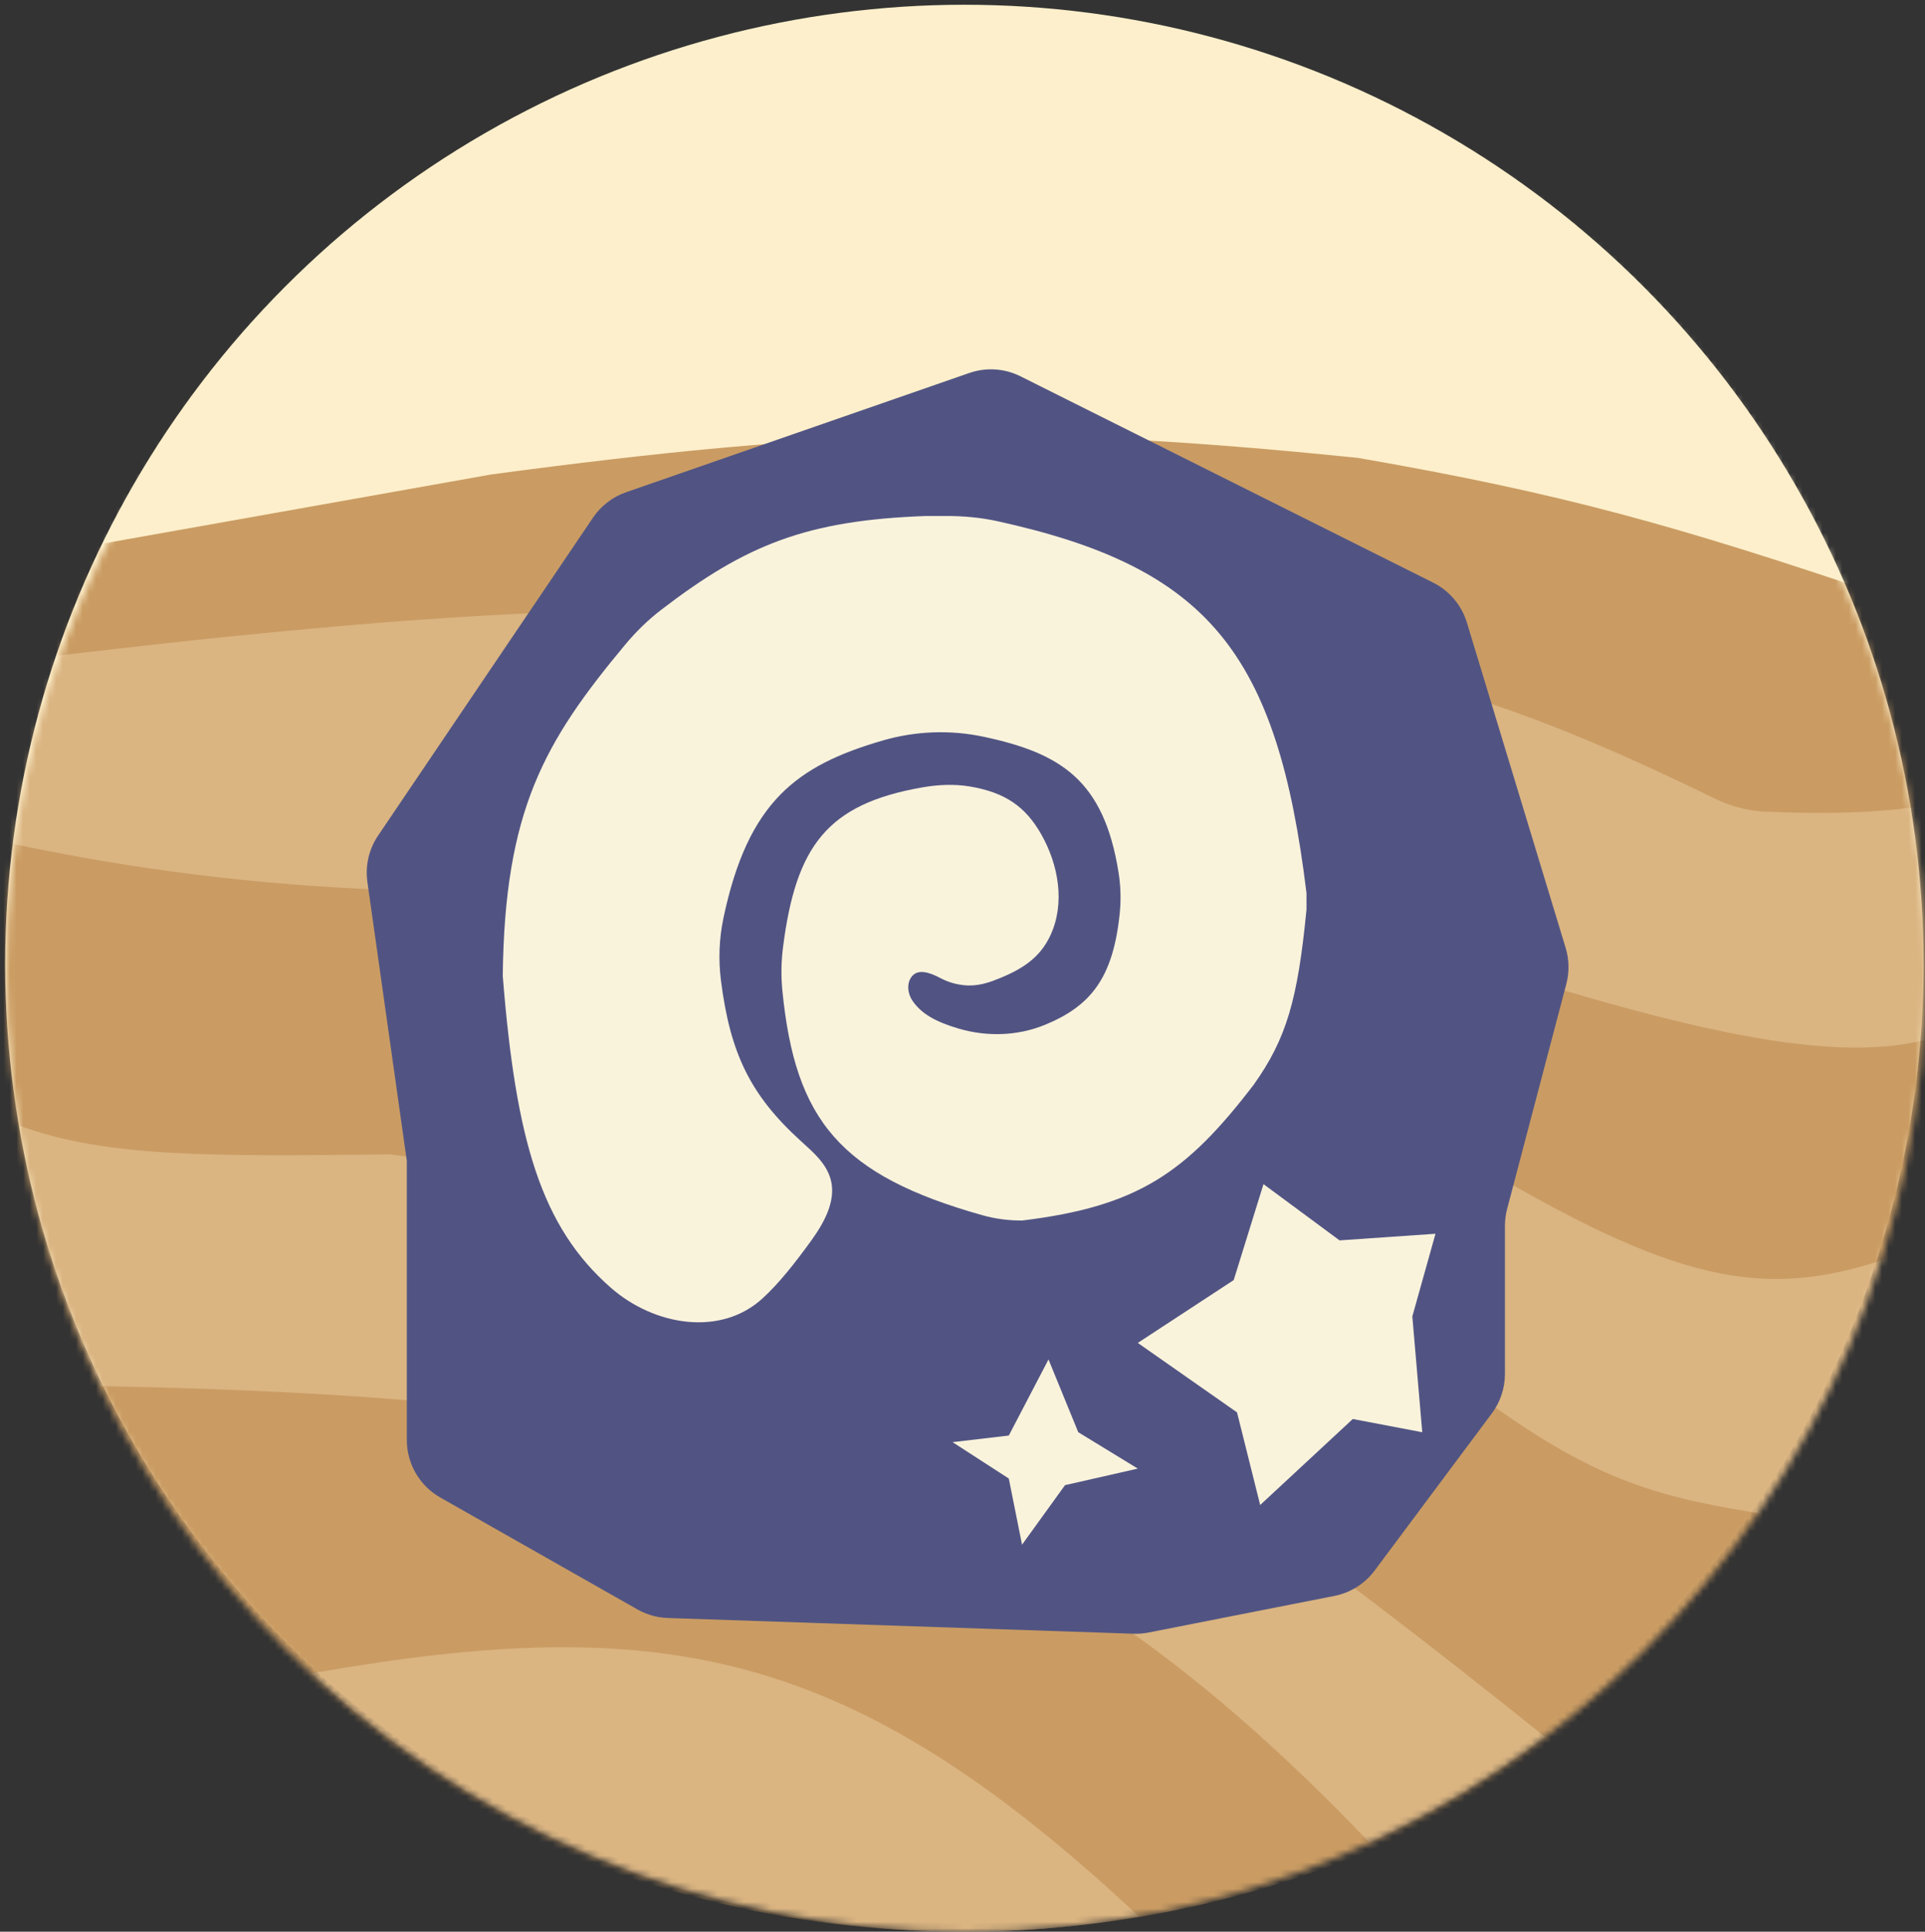 <?xml version="1.0" encoding="UTF-8" standalone="no"?>
<svg
   xmlns:dc="http://purl.org/dc/elements/1.1/"
   xmlns:cc="http://creativecommons.org/ns#"
   xmlns:rdf="http://www.w3.org/1999/02/22-rdf-syntax-ns#"
   xmlns:svg="http://www.w3.org/2000/svg"
   xmlns="http://www.w3.org/2000/svg"
   xmlns:sodipodi="http://sodipodi.sourceforge.net/DTD/sodipodi-0.dtd"
   xmlns:inkscape="http://www.inkscape.org/namespaces/inkscape"
   inkscape:version="1.0 (4035a4fb49, 2020-05-01)"
   sodipodi:docname="fossile-temp.svg"
   id="svg29"
   version="1.1"
   fill="none"
   viewBox="0 0 291 292"
   height="292"
   width="291">
  <rect x="0" y="0" width="291" height="292" fill="#333333" stroke="none"/>
  <defs
     id="defs33" />
  <sodipodi:namedview
     inkscape:current-layer="svg29"
     inkscape:window-maximized="0"
     inkscape:window-y="334"
     inkscape:window-x="1108"
     inkscape:cy="146"
     inkscape:cx="56.509524"
     inkscape:zoom="2.5171233"
     inkscape:pagecheckerboard="true"
     showgrid="false"
     id="namedview31"
     inkscape:window-height="1318"
     inkscape:window-width="2504"
     inkscape:pageshadow="2"
     inkscape:pageopacity="0"
     guidetolerance="10"
     gridtolerance="10"
     objecttolerance="10"
     borderopacity="1"
     bordercolor="#666666"
     pagecolor="#ffffff" />
  <circle
     id="circle2"
     fill="#FDEFCB"
     r="145"
     cy="145.717"
     cx="145.782" />
  <mask
     height="290"
     width="290"
     y="2"
     x="1"
     maskUnits="userSpaceOnUse"
     mask-type="alpha"
     id="mask0">
    <circle
       id="circle4"
       fill="#CA9C63"
       r="145"
       cy="147"
       cx="146" />
  </mask>
  <g
     id="g27"
     mask="url(#mask0)">
    <ellipse
       id="ellipse7"
       fill="#CA9C63"
       ry="145"
       rx="152.631"
       cy="147"
       cx="145.631" />
    <path
       id="path9"
       fill="#DAB481"
       d="M172.123 289.653C163.65 291.195 154.919 292 146 292C107.736 292 72.933 277.178 47.02 252.963C99.953 243.632 128.493 248.846 172.123 289.653Z"
       clip-rule="evenodd"
       fill-rule="evenodd" />
    <path
       id="path11"
       fill="#DAB481"
       d="M2.834 170.124C15.913 174.937 31.384 174.805 59 174.5C122.162 182.366 160.827 204.226 233.5 262.5L233.542 262.602C225.362 268.806 216.503 274.161 207.097 278.538L207 278.5C153.686 222.678 108.625 211.366 15.134 209.522C9.259 197.246 5.06 184.015 2.834 170.124Z"
       clip-rule="evenodd"
       fill-rule="evenodd" />
    <path
       id="path13"
       fill="#DAB481"
       d="M170.421 129.79C173.046 129.599 175.722 129.933 178.217 130.766C236.525 150.227 274.797 164.051 294.504 156.045C297.734 154.732 299.918 151.832 301.367 148.661L316.423 115.722C316.489 115.576 316.524 115.417 316.524 115.256C316.524 114.438 315.673 113.896 314.928 114.235C298.965 121.484 287.636 123.552 266.956 122.7C264.242 122.589 261.585 121.87 259.144 120.677C224.395 103.697 202.035 97.379 158.63 96C114.449 90.805 84.082 90.205 9.937 98.968C7.059 99.308 4.114 98.725 1.596 97.29C-5.886 93.025 -15.395 96.751 -17.988 104.963L-18.543 106.719C-21.376 115.691 -15.348 125.027 -6.004 126.137L-2.948 126.5C52.532 139.01 96.174 135.18 170.421 129.79Z" />
    <path
       id="path15"
       fill="#FDEFCB"
       d="M74.282 71.717L15.282 82.217C12.282 73.717 6.682 56.617 8.282 56.217C10.282 55.717 54.282 11.717 56.282 11.217C58.282 10.717 127.782 -23.783 127.282 -26.783C126.882 -29.183 209.782 -11.116 251.282 -1.783L283.782 89.717C253.377 79.466 236.232 74.585 205.282 69.217C153.556 63.896 124.917 64.942 74.282 71.717Z" />
    <path
       id="path17"
       fill="#DAB481"
       d="M225 177C255.029 194.657 267.773 196.263 286 190L288.5 205.5L267.5 229C251.011 226.45 241.739 224.056 225 212V177Z" />
    <path
       id="path19"
       fill="#515483"
       d="M236.779 148.739L227.829 182.749C227.611 183.579 227.5 184.435 227.5 185.294V207.682C227.5 209.836 226.804 211.933 225.516 213.66L207.803 237.411C206.321 239.399 204.153 240.765 201.72 241.245L173.625 246.778C172.877 246.926 172.116 246.987 171.354 246.961L100.959 244.583C99.344 244.529 97.766 244.083 96.36 243.286L66.564 226.374C63.434 224.598 61.5 221.276 61.5 217.677V175.5L55.538 133.311C55.192 130.858 55.768 128.364 57.155 126.312L89.638 78.255C90.847 76.466 92.602 75.117 94.641 74.409L146.517 56.384C149.064 55.499 151.86 55.68 154.271 56.886L216.653 88.076C219.109 89.304 220.952 91.488 221.749 94.116L236.677 143.29C237.215 145.062 237.25 146.948 236.779 148.739Z" />
    <path
       id="path21"
       fill="#FAF3DC"
       d="M163 216.5L158.5 205.5L152.5 217L144 218L152.5 223.5L154.5 233.5L161 224.5L172 222L163 216.5Z" />
    <path
       id="path23"
       fill="#FAF3DC"
       d="M76 147.5C77.977 172.363 81.792 185.45 92.377 194.692C98.899 200.387 108.939 202.103 115.309 196.238C117.741 193.999 120.025 191.129 122.601 187.578C124.537 184.909 126.431 181.546 125.59 178.357C124.929 175.849 122.945 174.194 121.026 172.449C113.377 165.495 110.382 159.162 108.991 148.265C108.588 145.111 108.705 141.898 109.359 138.787C113.066 121.173 120.434 115.719 133.45 111.934C138.39 110.497 143.636 110.297 148.668 111.365C160.405 113.858 166.869 117.964 169.091 131.889C169.42 133.947 169.479 136.055 169.263 138.128C168.254 147.801 164.924 152.065 157.953 154.921C153.822 156.613 149.174 156.744 144.893 155.48C141.375 154.44 139.285 153.22 137.96 151.31C137.202 150.217 137.011 148.657 137.833 147.611C138.826 146.346 140.707 147.088 142.131 147.835C143.306 148.451 144.414 148.791 145.777 148.93C147.244 149.081 148.72 148.782 150.102 148.267C154.426 146.657 157.197 144.846 158.808 141.349C161.035 136.511 160.018 130.695 157.376 126.071C155.066 122.027 152.037 119.784 146.587 118.884C144.22 118.493 141.791 118.611 139.427 119.024C125.04 121.538 120.318 127.89 118.367 143.196C118.088 145.389 118.059 147.619 118.278 149.82C120.221 169.327 126.982 177.663 148.593 183.721C150.511 184.259 152.508 184.5 154.5 184.5C171.975 182.375 179.284 177.334 189.5 164C194.484 157.003 196.179 151.091 197.5 137.5V135C193.085 98.64 182.607 85.786 150.813 78.792C148.29 78.237 145.699 78 143.115 78H140C121.959 78.64 112.793 82.338 99.986 92.156C97.984 93.691 96.168 95.462 94.552 97.399C82.236 112.161 76.294 122.525 76 147.5Z" />
    <path
       id="path25"
       fill="#FAF3DC"
       d="M186.5 193.5L172 203L187 213.5L190.5 227.5L204.5 214.5L215 216.5L213.5 199L217 186.5L202.5 187.5L191 179L186.5 193.5Z" />
  </g>
</svg>

